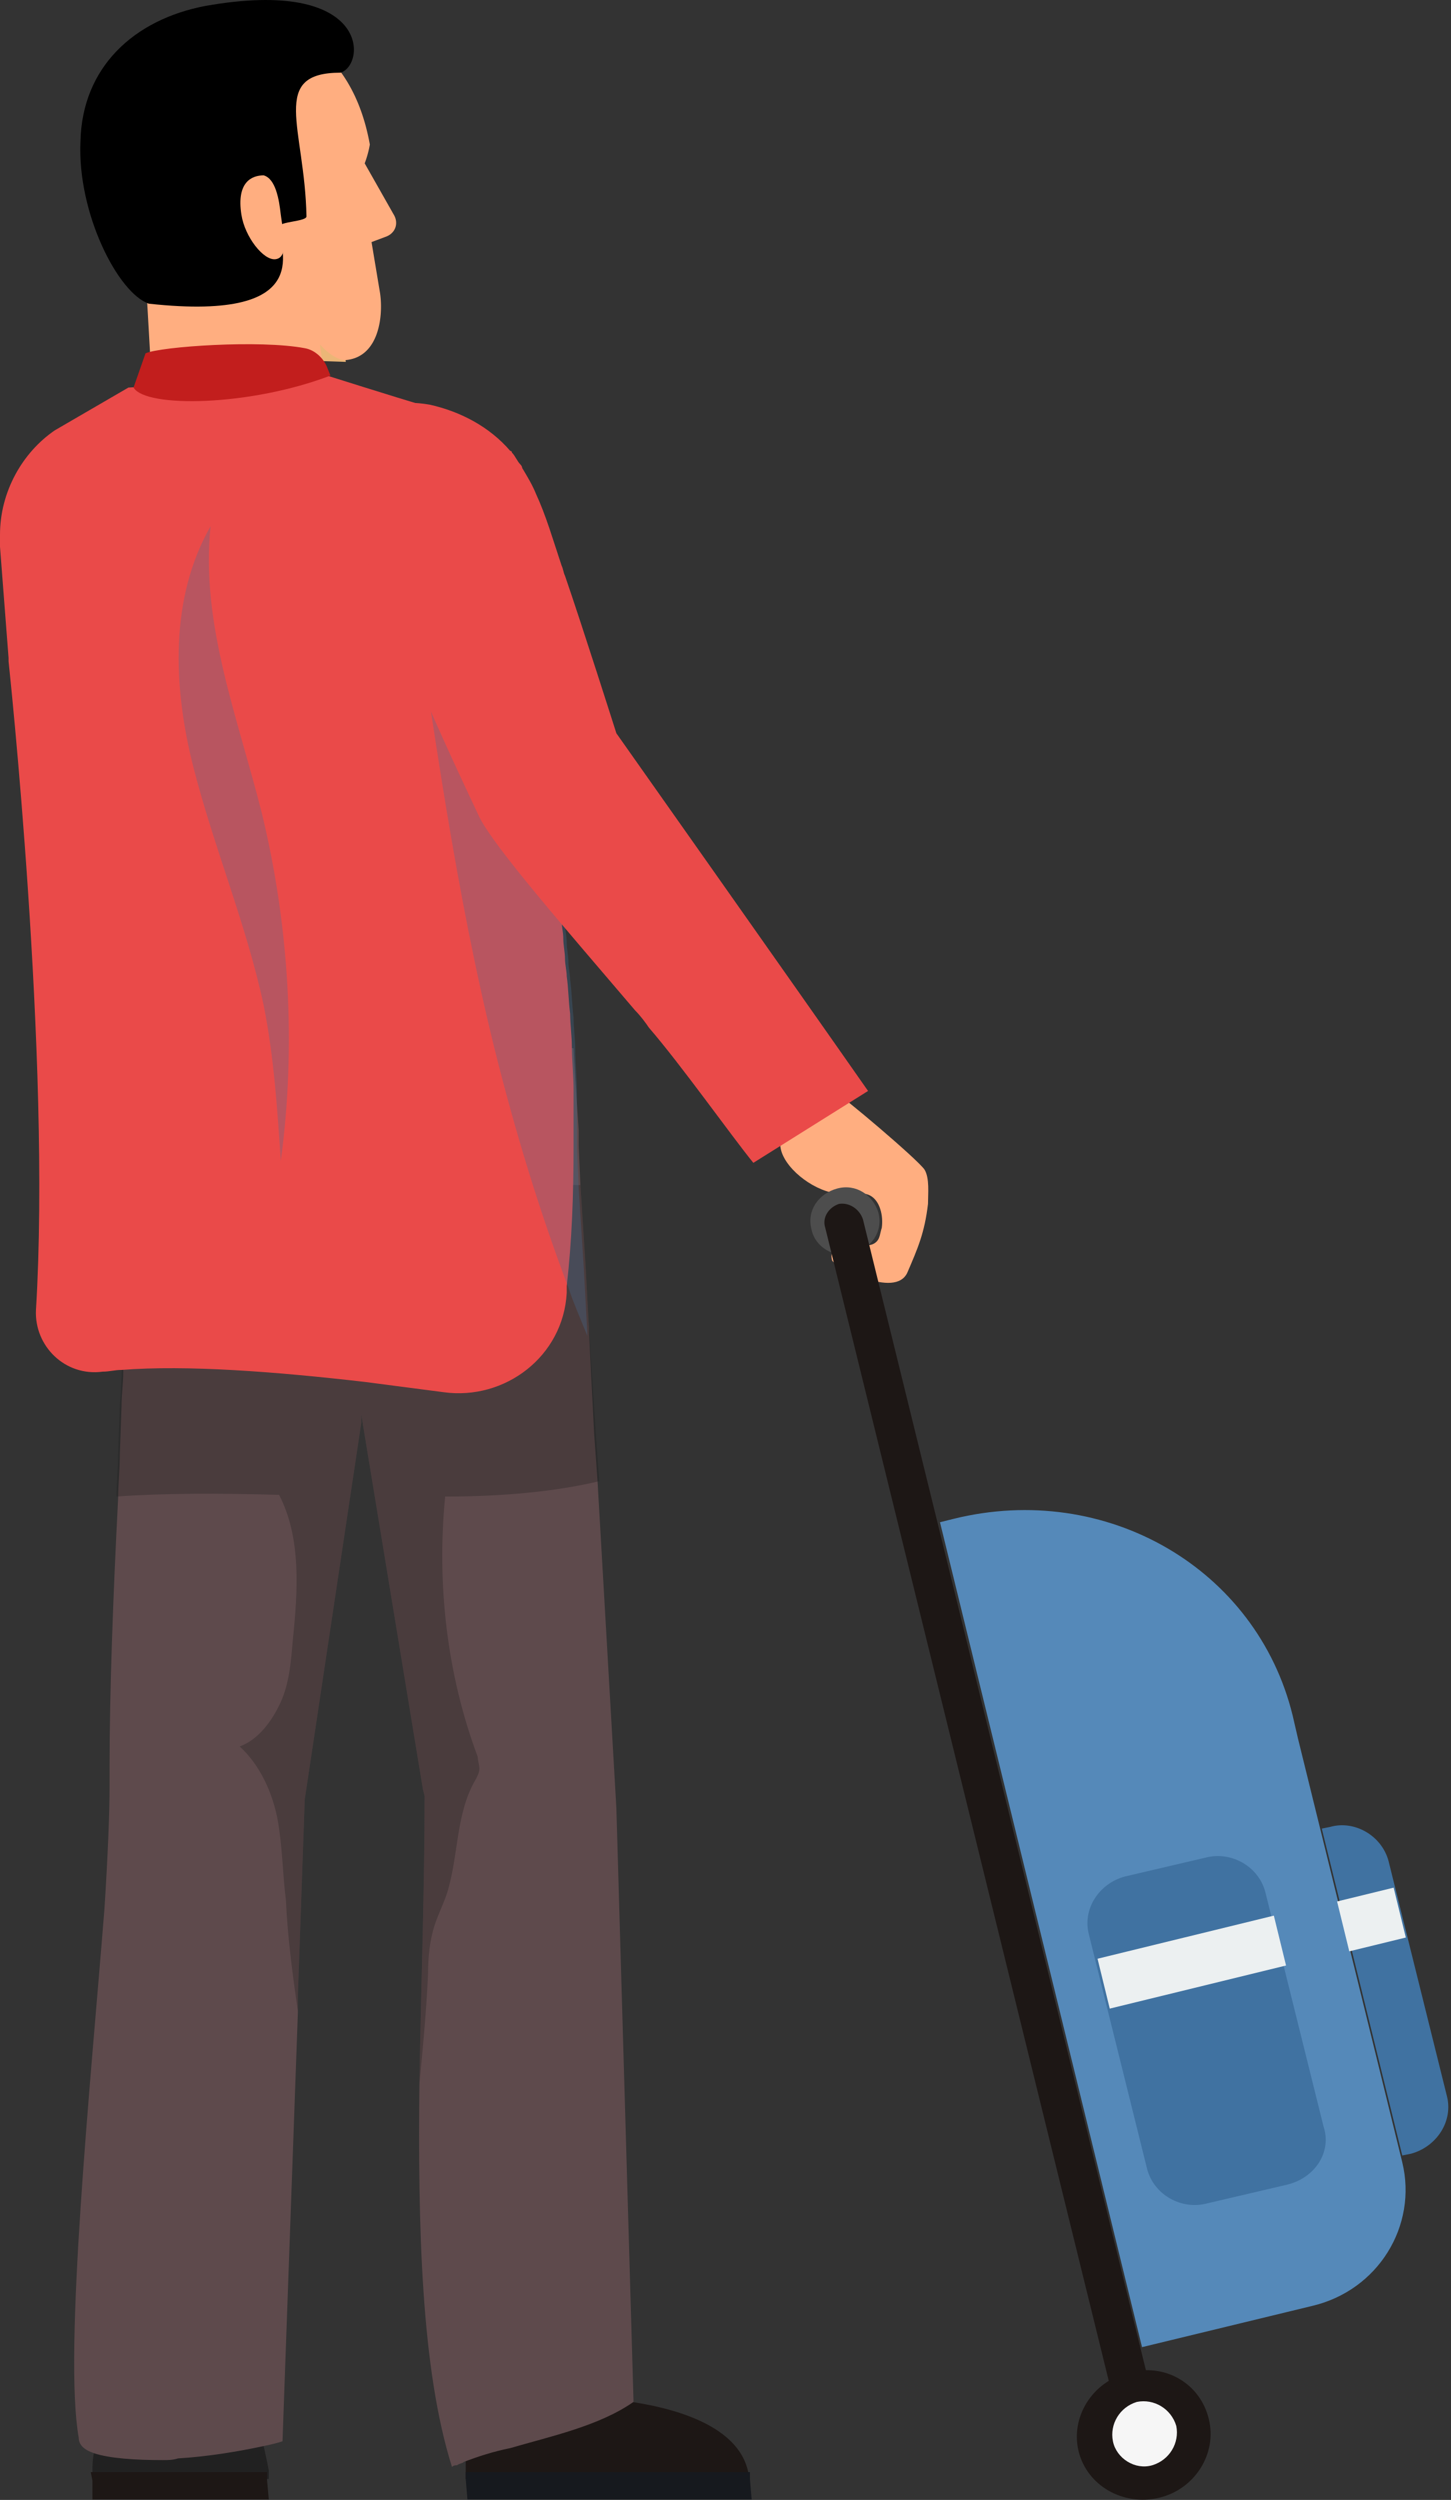 <svg xmlns="http://www.w3.org/2000/svg" width="205" height="353" fill="none"><rect width="100%" height="100%" fill="#333333" stroke="none"/><path fill="#FFAE80" d="M130.625 165.165c.725 1.208.484 3.383.484 4.833-.484 4.108-1.452 6.283-2.903 9.666-1.694 3.867-10.402-.966-10.644-1.691-.242-.725 0-1.692.726-2.175 1.693-1.209 4.112.966 5.564-.484.483-.483.483-1.208.725-1.933.242-1.692-.242-3.866-1.693-4.591-.968-.484-2.419-.242-3.628-.242-3.145.242-7.499-2.658-8.709-5.558-1.209-2.9 1.21-5.559 3.629-7.492.967-.966 2.419-1.45 3.87-1.208.726.242 11.611 9.425 12.579 10.875Z"/><path fill="#212121" d="M13.063 349.069v.966h24.915v-1.208c-.242-1.208-.484-2.417-.726-3.383-1.21-3.867-4.112-5.075-7.499-5.558-1.21-.242-2.419-.242-3.87-.242h-.968c-5.805 0-10.643.483-11.61 6.525-.242 1.208-.242 1.933-.242 2.9Z"/><path fill="#1D1715" d="m12.82 349.069.241 1.208v2.658h24.916l-.242-2.658v-1.208H12.819ZM65.797 347.619v2.416h40.155c0-.483 0-.725-.242-.966-1.21-5.8-8.467-8.7-16.45-9.908-6.289-.967-12.82-.725-17.9 0-1.693.241-3.144.483-4.354.966-.484.242-1.693.484-1.21 7.492Z"/><path fill="#16191E" d="M65.797 349.069v.966l.242 2.9h40.155l-.242-2.9v-.966H65.797Z"/><path fill="#5E4A4C" d="M11.127 344.236c0 .966.725 1.691 2.177 2.175 2.177.724 5.805.966 9.676.966.726 0 1.451 0 2.177-.242 4.112-.241 8.466-.966 11.853-1.691 1.21-.242 2.177-.483 2.903-.725l2.177-60.657v-2.417l.967-27.549 7.983-53.166v-1.208l8.708 52.924.242.967c0 12.808-.484 26.341-.726 39.874-.242 21.024.242 41.082 4.596 54.857.242-.242.484-.242.726-.242.242-.242.726-.242.968-.483 1.935-.725 4.112-1.45 6.53-1.934 5.806-1.691 12.58-3.141 17.417-6.524v-.242l-2.419-83.615-2.66-46.157-.484-6.767-.726-14.258v-.483l-.484-8.941-.725-11.359-.242-5.558v-2.175l-.242-3.625-.242-3.624-.242-4.35H13.062c-.242 1.691-.242 3.141-.242 4.833v3.383c0 4.108.242 7.975.484 11.841 0 .725.242 1.209.242 1.934.484 3.866 1.21 7.733 1.935 11.358.242 1.208.484 2.175.726 3.383l1.451 5.075c0 1.208-.242 2.417-.242 3.867 0 1.691-.242 3.141-.242 4.833l-.242 6.766c0 2.175-.241 4.35-.241 6.284-.726 14.016-1.21 27.549-1.21 37.699v2.9c0 3.866-.242 9.908-.726 17.399-1.935 24.408-5.805 62.59-3.628 74.674Z"/><path fill="#1D1D1B" d="M13.305 169.998c.484 3.867 1.21 7.733 1.935 11.358.242 1.208.484 2.175.726 3.383l1.45 5.075c-.241 2.9-.241 5.8-.483 8.458l-.242 6.767c0 2.175-.242 4.35-.242 6.283 6.532-.483 14.514-.483 22.98-.242 3.145 6.042 2.661 13.534 1.936 20.542-.242 2.9-.484 6.041-1.694 8.7-1.21 2.658-3.144 5.316-5.805 6.283 2.903 2.658 4.596 6.525 5.322 10.149.725 3.867.725 7.734 1.21 11.6.241 5.317.967 10.633 1.692 15.708v-2.416l.968-27.55 7.983-53.165v-1.209l8.708 52.924.242.967c0 12.808-.484 26.583-.726 39.874v.725c.484-5.075.968-10.15 1.21-15.466 0-2.417.241-4.834.967-7.008.484-1.45 1.21-2.9 1.693-4.35 1.694-5.317 1.21-11.358 4.113-16.192.242-.483.483-.966.483-1.45 0-.483-.241-1.208-.241-1.691-4.355-11.6-5.806-24.408-4.596-36.733 8.224 0 15.723-.725 21.77-2.175l-.484-6.766-.967-14.742-.484-8.941-.726-11.358c-12.094-.242-24.431 1.691-36.526 2.175-10.885.966-21.529.483-32.172.483Z" opacity=".3"/><path fill="#EBB677" d="m41.121 45.542 6.773-.967.968 6.525-7.257-.241-.484-5.317Z"/><path fill="#FFAE80" d="m21.286 51.342-1.21-21.266c9.192-.242 21.287-.967 23.464-1.45 0 0 .968 15.466 1.935 21.991 4.113 16.916-15.965 19.333-24.19.725Z"/><path fill="#FFAE80" d="M17.417 33.943c-2.177-3.867-2.42-5.8-3.387-10.15C11.611 3.252 23.706 4.218 31.447 3.01c8.95-.966 18.384 3.867 20.803 17.4a14.381 14.381 0 0 1-.726 2.658l4.112 7.25c.726 1.208.242 2.658-1.21 3.141l-1.934.725 1.21 7.25c.483 3.384-.243 9.183-5.08 9.425-1.936-.242-6.532-3.383-8.95-15.708-3.145.242-20.562 1.692-22.255-1.208Z"/><path fill="#000" d="M21.046 42.884c24.432 2.658 18.142-8.458 18.384-10.875 0-.725 3.87-.725 3.87-1.45-.241-12.566-5.321-20.3 4.839-20.3C51.767 9.052 52.25-3.272 29.029.836c-10.16 1.933-17.417 8.7-17.659 19.091-.484 10.15 5.322 21.508 9.676 22.958Z"/><path fill="#FFAE80" d="M34.107 30.318c.484 3.141 3.145 6.525 4.838 6.283 1.694-.242 1.21-2.9.726-6.283-.242-2.175-.726-5.075-2.419-5.558-1.693 0-3.87.966-3.145 5.558Z"/><path fill="#EA4A49" d="M0 75.508V77.2l1.21 15.708v.483s6.047 56.066 3.87 91.59c-.242 5.075 4.112 9.425 9.434 8.7.967 0 1.693-.242 2.66-.242 9.193-.725 21.771.242 34.35 1.692 3.628.483 7.499.966 11.127 1.45 8.708 1.208 16.933-5.075 17.417-14.017v-.966c.725-6.284.967-12.808.967-19.817V154.048c0-2.175-.242-4.35-.242-6.283 0-1.45-.241-3.141-.241-4.591-.242-1.934-.242-3.625-.484-5.317 0-.725-.242-1.692-.242-2.417 0-.966-.242-1.933-.242-2.9 0-.966-.242-1.691-.242-2.658 0-.966-.242-1.691-.242-2.658v-.242c0-.725-.242-1.45-.242-2.416 0-.967-.242-1.692-.242-2.659-.483-4.591-1.21-8.941-1.693-13.291-.726-4.833-1.451-9.425-2.177-13.533-.484-2.175-.726-4.35-1.21-6.283-.725-3.625-1.209-6.767-1.935-9.667-.483-2.9-.967-5.075-1.451-6.766-.484-2.417-.968-3.867-.968-3.867-2.419-4.35-1.693-7.733-6.289-10.15 0 0-.242 0-.484-.241-.483-.242-1.21-.484-1.935-.725h-.242c-4.838-1.45-14.03-4.35-14.03-4.35h-.725l-22.98 1.45-4.355.241-10.401 6.042C3.145 63.909 0 69.467 0 75.508Z"/><path fill="#C21E1D" d="M43.057 49.167c-6.29-1.208-20.32-.242-22.497.725l-1.693 4.833c1.694 2.9 16.45 2.658 27.818-1.691l-.483-1.209c-.484-1.208-1.694-2.416-3.145-2.658Z"/><path fill="#456F96" d="M57.813 79.617c3.386 22.958 6.53 46.157 12.094 68.632 2.903 11.599 6.29 22.716 10.402 33.59.725 2.175 1.693 4.35 2.66 6.767v-.483l-.483-8.942-.726-11.358-.242-5.558v-7.733c0-2.175-.242-4.35-.242-6.283 0-1.45-.242-3.142-.242-4.592-.241-1.933-.241-3.625-.483-5.317 0-.725-.242-1.691-.242-2.416 0-.967-.242-1.934-.242-2.9 0-.967-.242-1.692-.242-2.658 0-.967-.242-1.692-.242-2.659v-.241c-9.676-14.5-14.03-32.141-21.77-47.85Z" opacity=".3"/><path fill="#EA4A49" d="M50.798 60.042c-.726.967-.968 1.933-1.452 2.9-.967 3.867-.725 8.942.968 12.566v.242c1.451 3.625 3.144 7.008 4.596 10.633.967 2.175 1.935 4.35 2.903 6.767 1.451 3.141 2.66 6.525 4.112 9.666 1.935 4.35 3.87 8.458 5.805 12.567 2.177 4.35 12.337 15.949 22.013 27.307.726.725 1.451 1.692 1.935 2.417 4.596 5.317 11.611 15.225 14.756 19.091l16.207-10.15c-10.644-15.224-35.559-50.507-35.559-50.507s-4.838-15.224-7.257-22.233c-.242-.483-.242-.966-.484-1.45-1.21-3.624-2.177-7.008-3.628-10.15-.484-1.208-1.21-2.416-1.935-3.624 0 0 0-.242-.242-.484-.484-.483-.726-1.208-1.21-1.691 0 0 0-.242-.241-.242-2.903-3.383-7.015-5.558-11.37-6.525-4.112-.725-7.74 0-9.917 2.9Z"/><path fill="#456F96" d="M37.253 141.965c-2.419-11.358-7.015-22.233-9.918-33.591-2.902-11.358-3.386-23.924 2.42-34.074-1.452 13.775 3.87 27.066 7.256 40.599 3.87 15.95 4.838 32.866 2.661 49.057-.484-7.249-.967-14.741-2.419-21.991Z" opacity=".3"/><path fill="#5589B9" d="m134.738 214.463-1.935.483 28.544 116.481 23.947-5.8c9.434-2.175 14.998-11.358 12.821-20.299l-3.387-13.775-11.369-46.157-.726-3.142c-5.079-20.783-26.366-33.107-47.895-27.791Z"/><path fill="#4D4D4D" d="M124.093 171.206c.725 2.658-.968 5.075-3.629 5.8-2.661.725-5.321-.967-5.805-3.383-.726-2.659.967-5.075 3.628-5.8 2.661-.725 5.08.966 5.806 3.383Z"/><path fill="#1D1715" d="m158.687 344.477 5.321-1.208-42.09-171.096c-.483-1.45-1.935-2.417-3.386-2.175-1.452.483-2.419 1.933-1.935 3.383l42.09 171.096Z"/><path fill="#4072A1" d="m181.908 308.469-11.369 2.659c-3.629.966-7.499-1.209-8.467-4.833l-8.224-33.108c-.968-3.625 1.451-7.25 5.08-8.217l11.369-2.658c3.628-.966 7.499 1.208 8.466 4.833l8.225 33.108c1.209 3.625-1.21 7.25-5.08 8.216ZM196.179 262.795l8.225 33.108c.967 3.625-1.452 7.25-5.08 8.217l-1.21.241-11.369-46.157 1.21-.242c3.386-.966 7.257 1.208 8.224 4.833Z"/><path fill="#ECF0F1" d="m179.971 270.495-24.908 6.086 1.725 7.043 24.907-6.087-1.724-7.042ZM196.896 266.544l-7.99 1.951 1.723 7.042 7.989-1.95-1.722-7.043Z"/><path fill="#1D1715" d="M170.781 341.577c1.209 4.833-1.936 9.908-7.015 11.116-5.08 1.209-10.16-1.691-11.369-6.524-1.21-4.834 1.935-9.908 7.015-11.117 5.079-1.45 10.159 1.45 11.369 6.525Z"/><path fill="#F6F6F6" d="M166.186 342.543c.484 2.417-.967 4.833-3.386 5.558-2.419.725-5.08-.966-5.564-3.383-.484-2.416.968-4.833 3.387-5.558 2.419-.483 4.838.967 5.563 3.383Z"/></svg>